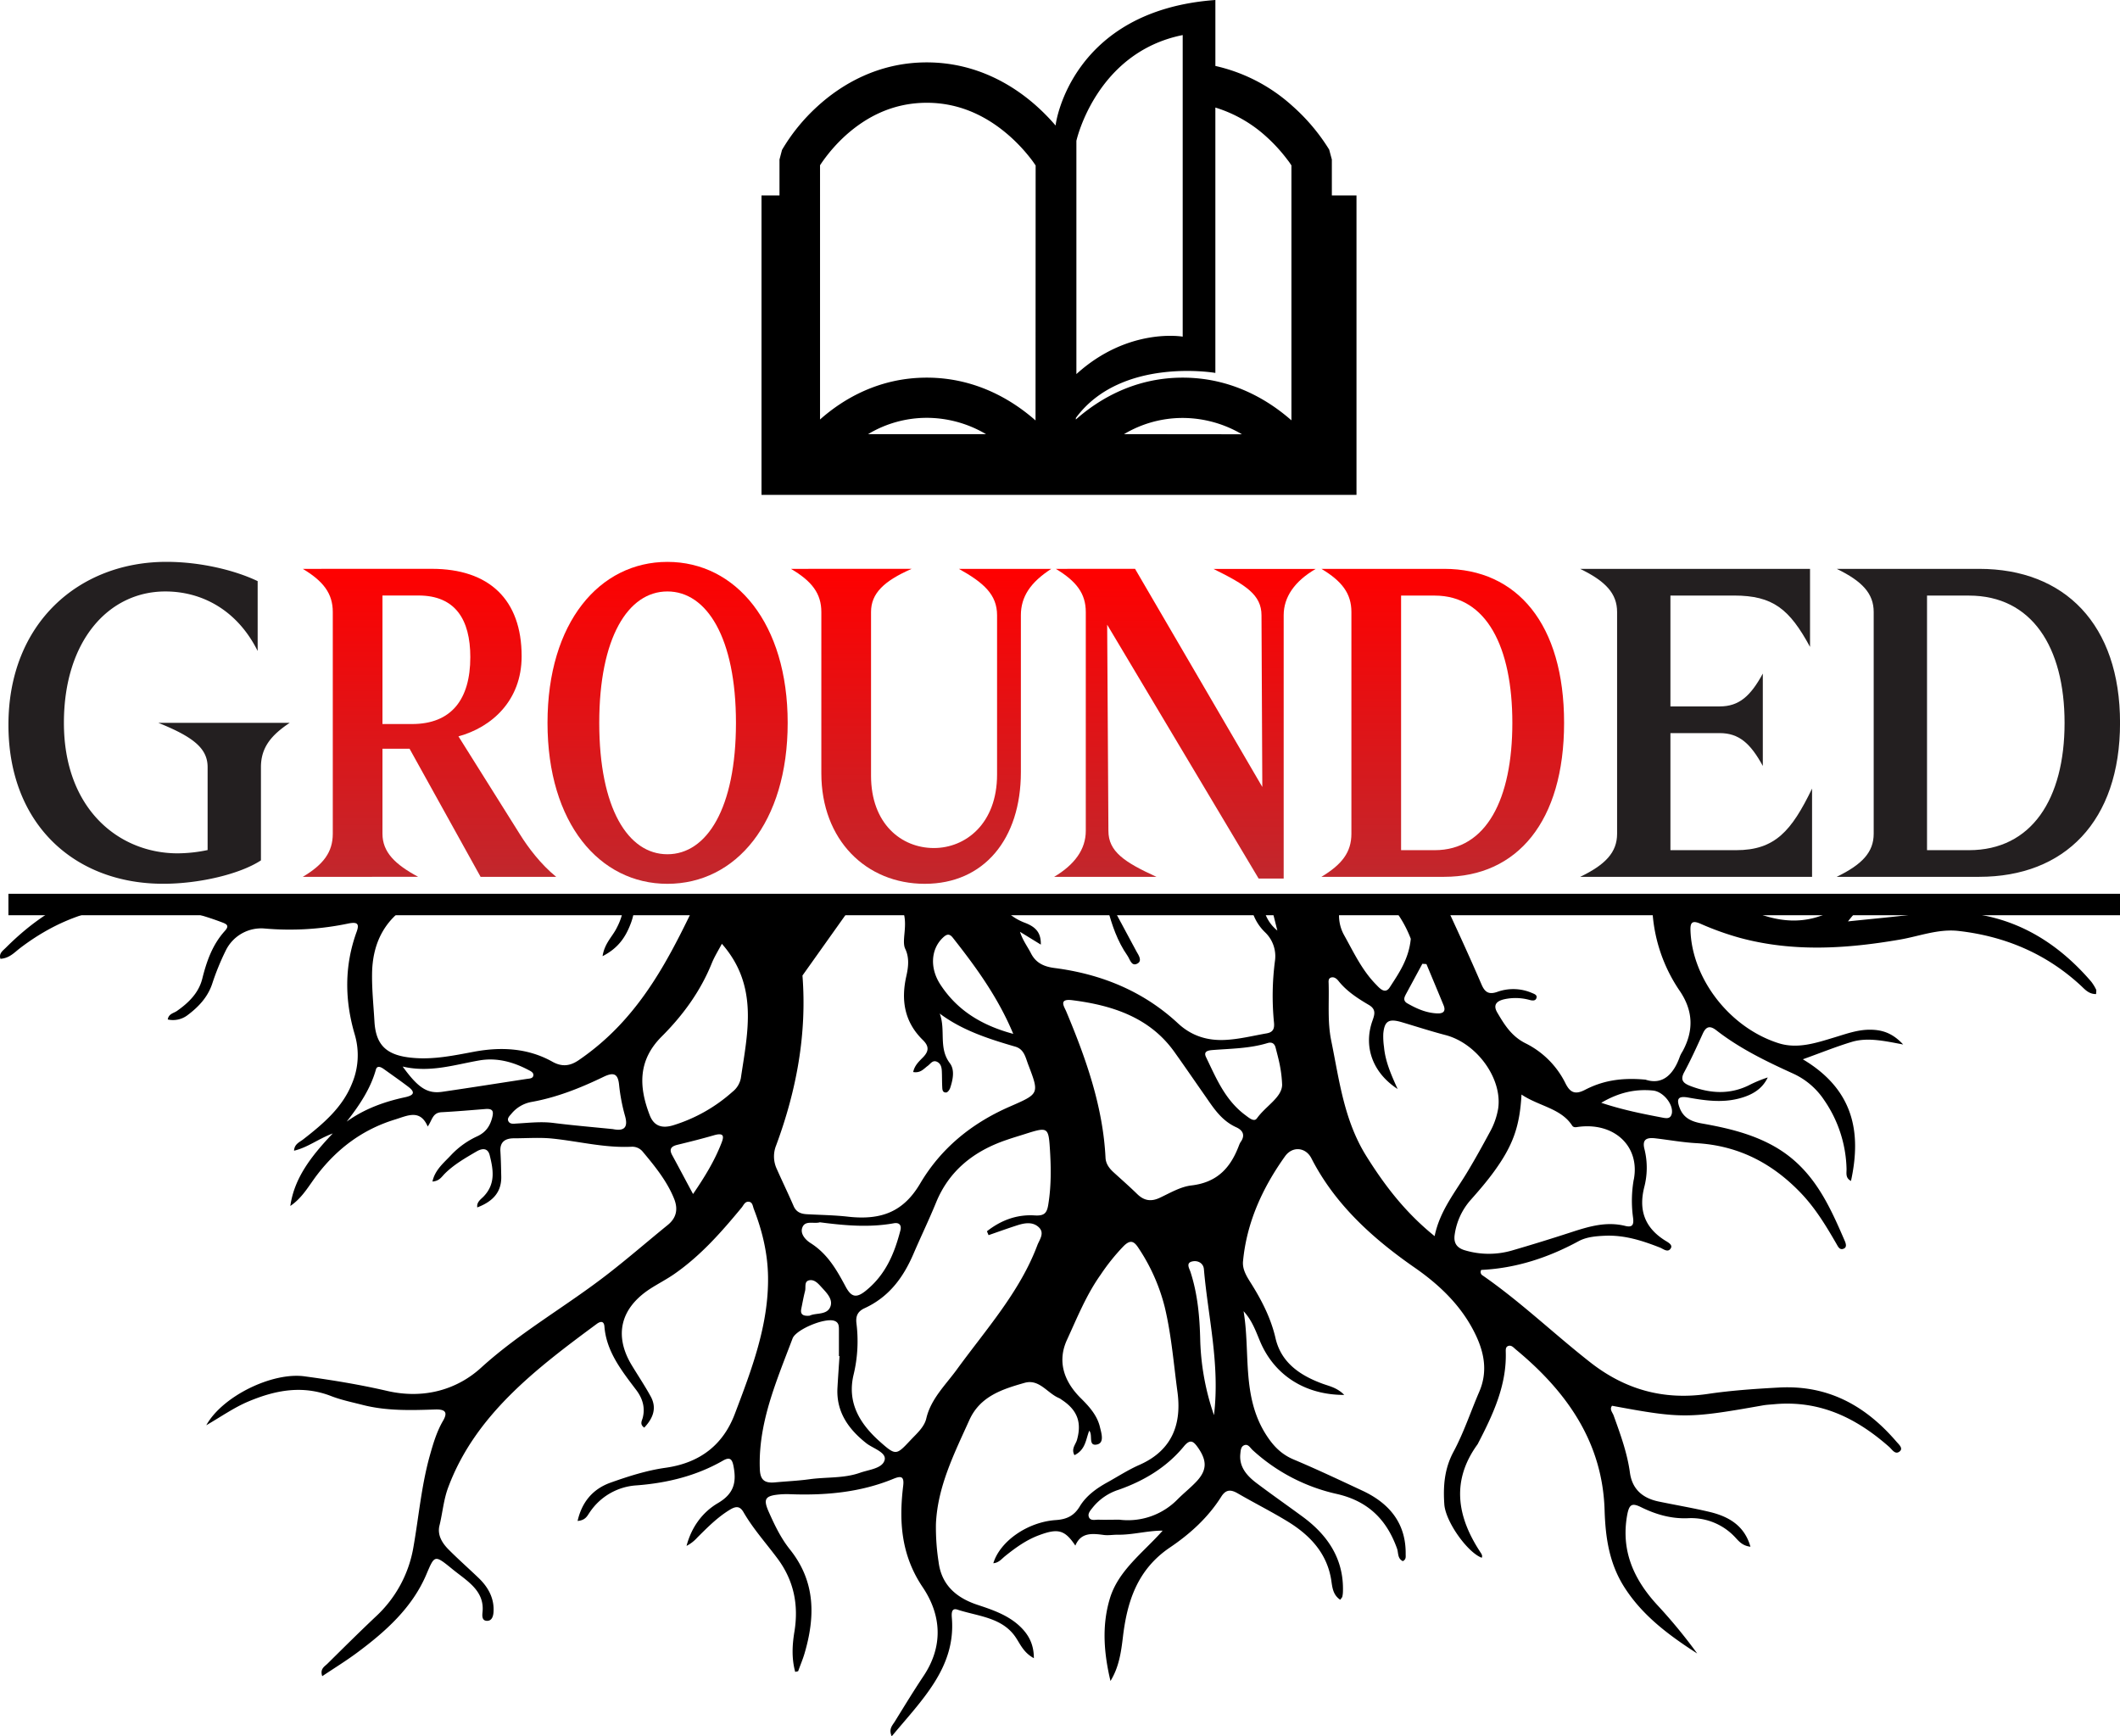 <svg xmlns="http://www.w3.org/2000/svg" xmlns:xlink="http://www.w3.org/1999/xlink" viewBox="0 0 1039.92 851.68"><defs><style>.a{fill:#231f20;}.b{fill:url(#a);}.c{fill:url(#b);}.d{fill:url(#c);}.e{fill:url(#d);}.f{fill:url(#e);}</style><linearGradient id="a" x1="211.57" y1="279.02" x2="211.57" y2="430.07" gradientUnits="userSpaceOnUse"><stop offset="0" stop-color="red"/><stop offset="1" stop-color="#c1272d"/></linearGradient><linearGradient id="b" x1="328.38" y1="275.6" x2="328.38" y2="433.5" xlink:href="#a"/><linearGradient id="c" x1="452.74" y1="279.02" x2="452.74" y2="433.5" xlink:href="#a"/><linearGradient id="d" x1="582.14" y1="279.02" x2="582.14" y2="430.88" xlink:href="#a"/><linearGradient id="e" x1="708.61" y1="279.02" x2="708.61" y2="430.07" xlink:href="#a"/></defs><path d="M293,442.84c-9.55,0-19,0-28.52-.83H205c-.71.38-1.41.76-2.09,1.15H306.6a1.46,1.46,0,0,0,0-.22C302,442.9,297.49,442.83,293,442.84Z" transform="translate(-0.9)"/><path d="M330.21,442.27c-1.8.19-3.62.34-5.45.42-4.19.21-8.38.27-12.58.27a1.34,1.34,0,0,1,0,.2h29.88l.33-.67Z" transform="translate(-0.9)"/><path d="M447.64,442a18.47,18.47,0,0,0,1.46,1.15h2.16L449.69,442Z" transform="translate(-0.9)"/><path d="M420.5,442l-.82,1.15h22.25c-.27-.39-.58-.77-.9-1.15Z" transform="translate(-0.9)"/><path d="M1026.68,481.45c-21.64-25.15-49-37.74-84.41-33.25-11.24,1.43-22.54,2.43-34.89,3.73,1.72-2.2,3.52-4.26,5.29-6.27h-11c-15,8.73-29.54,6.79-44.12,0H811.42a2.83,2.83,0,0,0,0,.3A77.57,77.57,0,0,0,825,486.23c6.54,9.78,6.71,19.39,1.27,29.4A17.27,17.27,0,0,0,825,518c-3.1,8.93-8.52,14.35-16.92,11.56-12.34-1.16-21.4.69-29.71,5-5.07,2.63-7.45,1.07-9.61-3.3a43.29,43.29,0,0,0-19.65-19.59c-6.85-3.47-10.28-9.13-13.74-15-2.19-3.73-.44-5.68,3.47-6.56a25.93,25.93,0,0,1,12.44.37c1.3.34,3,.58,3.35-1.21.26-1.28-1.13-1.76-2.14-2.18a23.14,23.14,0,0,0-17-.63c-4.3,1.54-6.23.2-7.84-3.55-5.17-12-10.61-23.9-16.11-35.77a12.09,12.09,0,0,1-.55-1.43H684.64a57.19,57.19,0,0,1,8.29,14.76c-.95,9.91-5.83,16.87-10.33,23.82-2.3,3.56-5,.38-6.65-1.33-7-7.11-11-15.83-15.71-24.25a19.72,19.72,0,0,1-2.22-13H624.78l2.7,10.72a19,19,0,0,1-6.68-10.72h-6a24,24,0,0,0,6.87,11.78,16.2,16.2,0,0,1,4.63,13.86,132.58,132.58,0,0,0-.46,30.32c.26,2.91-.48,4.63-3.59,5.18-6.87,1.19-13.62,2.93-20.68,3.23-8.95.39-16.52-2.27-22.78-8.09-16.77-15.59-37.24-24.17-60.58-27.19-5.26-.68-9.16-2.49-11.54-7.12-1.76-3.42-4.17-6.57-5.43-10.63l10.22,6.27c.06-5.17-1.73-8.4-7.78-10.69a27,27,0,0,1-12.4-9.42h-40l3.45,2.5a15.85,15.85,0,0,1-5.61-2.5h-7.17c5.76,8.07.72,17.4,3,22.19,2.06,4.32,1.55,8.89.54,13.35-2.63,11.63-1.09,22.35,8.05,31.32,2.94,2.88,3.21,5.26.31,8.34-1.91,2-4.3,4-5,7.41,3.63.61,5.15-1.59,7.1-3,1.4-1,2.4-3.06,4.64-2,1.8.87,2.21,2.71,2.3,4.47.13,2.58.07,5.17.2,7.75.06,1.24.05,2.92,1.93,2.8.75,0,1.73-1.39,2-2.31,1.32-4,2.29-8.75-.16-12-5.74-7.52-1.93-16.28-5-24.39,11.1,8.29,24,12.42,37.11,16.24,4.34,1.27,5,5.4,6.31,8.81,5.54,14.47,5.41,14.25-9.28,20.68-18.83,8.26-33.69,20.59-43.77,37.69-8,13.49-18.62,18.08-35.3,16.21-6.7-.76-13.49-.84-20.24-1.21-3-.16-5.27-1.11-6.5-4-2.68-6.2-5.65-12.29-8.38-18.47a14.52,14.52,0,0,1-.16-11.37c10-27,15.11-54.72,12.88-83.23l25.18-35.42h-49c-2.2.24-4.4.31-6.46.34-3.06,0-6.1-.14-9.15-.34h-13c-10.17,21.15-20.63,42.16-37.36,59.87a122.54,122.54,0,0,1-20,17.08c-4.2,2.86-8.15,3.38-12.87.74-12-6.71-25.14-7.39-38.55-4.88-9.84,1.84-19.6,3.9-29.75,3-13-1.08-18.35-6.14-19-18-.45-7.73-1.26-15.47-1.16-23.2.18-15,6.08-26.92,19.54-34.68H138.8c-2.72.95-5,.3-7.25.1q-5.84-.51-11.64-1.26H35.77c-11.59,5.27-22.16,13.17-32,23-1.43,1.42-3.56,2.81-2.65,5.45,4.48-.3,6.93-3.21,9.71-5.32,30-22.82,62.92-26.1,98.42-12.78,2.48.93,4.5,1.56,2,4.36-6.18,6.81-9,15-11.12,23.47-1.73,6.9-6.57,11.74-12.49,15.88-1.55,1.08-4,1.3-4.45,4.14A11.75,11.75,0,0,0,92.79,498c5.52-4.11,10-8.91,12.18-15.41a123.25,123.25,0,0,1,6.65-16.32,19.36,19.36,0,0,1,19.16-10.84,140,140,0,0,0,41-2.46c4.54-.91,5.51.17,4,4.23-6,16.63-5.83,33.39-.86,50.24a35.74,35.74,0,0,1-1.38,24.08c-4.66,11.66-14,19.63-23.91,27.33-1.75,1.36-4.34,2.27-4.49,5.56,6.83-1.66,11.73-5.72,19-8.48-10.6,11.17-18.86,21.82-20.83,35.58,6-4.06,9.11-10,13.2-15.35,9.73-12.64,22.08-22.14,38.19-27.06,5.91-1.8,12.27-5.31,16,3.44,2.23-3.1,2.31-6.71,6.66-7,7.22-.38,14.42-1,21.62-1.58,3.84-.3,4.12,1.24,3.33,4.3-1.06,4-3,7-7.14,9a41.33,41.33,0,0,0-12.73,9c-3.61,3.92-8.14,7.39-9.41,13.27,3.37-.23,4.53-2.32,6-3.82,4.5-4.5,10.06-7.68,15.58-10.91,2.75-1.61,5.57-1.88,6.49,1.81,1.77,7,3,14-2.93,20.2-1.33,1.4-3.57,2.77-3.15,5.41,8.22-3.11,11.93-8,11.76-15.22-.09-4.09-.16-8.19-.42-12.27-.28-4.42,2.08-6.39,6.63-6.41,6.3,0,12.67-.5,18.89.14,12.95,1.33,25.66,4.66,38.87,4a6.63,6.63,0,0,1,5.48,2.49c6,7.17,11.88,14.43,15.33,23,1.95,4.86,1.37,9.26-3.14,12.91-9.64,7.83-19,15.95-28.81,23.59-20.47,16-43.44,28.84-62.75,46.42-11.87,10.81-28.18,15.5-46.09,11.35-13.33-3.08-26.93-5.32-40.54-7.15-15.86-2.14-40.29,9.8-48.14,24,7.77-4.54,13.83-8.8,20.73-11.69,13.19-5.53,26.44-8.09,40.52-2.62,4.91,1.91,10.22,3,15.39,4.32,11.64,3,23.56,2.66,35.47,2.26,4.83-.17,6.64,1.09,4,5.58-3.11,5.35-4.81,11.16-6.45,17-4.11,14.66-5.4,29.74-8,44.61A60,60,0,0,1,185.13,793c-8,7.56-15.79,15.29-23.58,23-1.39,1.38-3.82,2.52-2.58,6.14,6-4,11.56-7.43,16.78-11.29,14.33-10.58,27.32-22.29,34.23-38.47,4.14-9.71,4-9.93,12.73-2.83,7,5.75,16,10.49,14.88,21.21-.16,1.59-.38,4.07,2,4.23,2.6.18,3.25-2.28,3.39-4.19.47-6.65-2.44-12.17-7.34-16.86s-9.93-9.13-14.66-13.88c-3.25-3.26-5.63-7.21-4.51-11.77,1.56-6.29,2-12.75,4.36-18.93,13.23-35.26,42.75-57.82,72.8-80,1.88-1.39,3.54-1.48,3.76,1.28.95,12.26,8.44,21.67,15.68,31.24,3,4,4.39,8.5,3.12,13.49-.38,1.49-1.62,3.24.73,4.86,4.37-4.61,6.29-9.61,3.16-15.31-2.84-5.18-6.16-10.13-9.24-15.21-8.93-14.72-5.61-28.24,9.31-37.78,3.84-2.45,7.95-4.55,11.66-7.15,13-9.07,23.1-20.64,32.9-32.48.95-1.15,1.54-3,3.44-2.86s2,2.15,2.5,3.51c4.21,10.82,6.85,21.87,7,33.47.29,23.59-8.07,45.39-16.31,67.12-5.54,14.6-16.49,23.94-34,26.39-9.14,1.28-18.14,4.16-26.82,7.24-8.9,3.15-14.18,9.6-16.29,18.83,4-.31,4.81-2.65,6-4.3a29.82,29.82,0,0,1,23-13.15c15.14-1.17,29.35-4.7,42.34-12.15,3.6-2.07,4.56-.44,5.19,3,1.4,7.54.28,13.17-7.67,17.84s-13.11,12.2-15.42,21a18.29,18.29,0,0,0,5.29-4.11c4.92-4.89,9.77-9.85,15.89-13.58,2.83-1.73,4.89-2.08,6.75,1.14,4.62,8,10.89,15,16.48,22.47,8.3,11,10.66,23.15,8.48,36.31-1.06,6.47-1.38,13,.41,19.57,1.08-.27,1.43-.28,1.47-.39,1-2.82,2.2-5.62,3.06-8.49,5.31-18,5.6-35.28-7.16-51.22-4.42-5.54-7.48-11.93-10.32-18.33s-1.92-8,5.55-8.63a40,40,0,0,1,4.9-.09c17.44.65,34.5-.89,50.68-7.55,3.67-1.51,5.36-1.31,4.79,3.43-2.11,17.37-1.09,33.91,9.57,49.74,9.2,13.66,10.19,28.92.4,43.57-4.9,7.34-9.47,14.86-14.1,22.35-1.13,1.83-3.12,3.6-1.49,7.21,14.72-17.74,31.24-33.52,29.54-57.49-.13-1.85-.68-5.75,2.65-4.66,10.08,3.31,21.88,3.74,28.53,13.48,2.34,3.44,3.91,7.59,9,10.35,0-6.81-2.54-11.57-6.93-15.7-5.76-5.42-13.24-8-20.7-10.46-10.86-3.6-17.72-10.09-19.1-21A111,111,0,0,1,460,747.57c.77-18.34,8.93-34.53,16.41-51.08,5.27-11.65,16.1-15.1,27.14-18.24,7.17-2,11.12,5.16,16.9,7.52a7,7,0,0,1,1.15.73c7.77,5.06,10,11.12,7.61,19.69-.63,2.29-3,4.43-1.25,7.55,5.51-2.7,5.55-7.79,7.24-12,1.91,2.12-.69,7.65,3.74,6.78,3.81-.75,2.25-5.48,1.51-8.58-1.35-5.69-5.19-10-9.38-14.14-8.34-8.27-11.62-18.1-6.79-28.61,5-10.86,9.47-22.06,16.54-32a101.76,101.76,0,0,1,11.25-14c3.28-3.25,5.07-2.48,7.28.93a92.66,92.66,0,0,1,12.93,29.15c3.26,13.72,4.34,27.7,6.21,41.54,2,14.89-2,28.35-18.66,35.69-5.46,2.4-10.47,5.65-15.67,8.54-5.46,3-10.49,6.66-13.62,11.85-2.66,4.4-6.12,6.31-11.69,6.68-14,.94-27.46,10.47-30.7,21.18,2.71-.24,4.06-2.11,5.72-3.45,5.12-4.12,10.44-8,16.82-10.34,9.25-3.44,12.55-2.55,17.7,5.14,2.71-6.52,8.2-6,13.93-5.22,2.27.3,4.64-.15,7-.12,7.27.09,14.33-2,21.9-2-9.59,10.84-21.84,19.56-25.95,33.45-4,13.39-2.84,26.85.35,40.3,4.2-6.82,5.22-14.23,6.1-21.57,2.05-17.22,6.93-33,23.07-43.92,10.08-6.8,18.82-14.85,25.15-24.89,2.14-3.39,4.42-3.76,8-1.71,8.1,4.7,16.53,8.93,24.51,13.8,11.3,6.9,19.48,15.88,21.48,28.92.49,3.21.74,7.13,4.41,9.53.52-.77.88-1.1,1-1.48a13,13,0,0,0,.31-2.56c.46-15.49-7-27.34-19.8-36.73-7.49-5.51-15.13-10.84-22.54-16.43-4.83-3.64-8.62-8-8-14.3.18-1.68.2-3.81,2.19-4.39,1.74-.51,2.7,1.41,3.8,2.42A89.93,89.93,0,0,0,656.8,732.8c15.78,3.64,24.53,13.18,29.39,26.77.74,2.08.13,4.83,2.83,6.15,1.72-.84,1.39-2.26,1.4-3.46.18-14.48-7.34-24.57-21-31-11.25-5.25-22.47-10.57-33.93-15.39-6.36-2.67-10.27-7-13.67-12.36-11.93-18.9-7.51-40.18-10.91-60.37,4.1,4.37,5.93,9.63,8.08,14.76,6.93,16.47,21.92,26.32,41.31,26.29-3.49-3.55-7.21-4.25-10.57-5.47-11.45-4.18-20.45-10.58-23.15-22.35-2.26-9.85-6.84-18.74-12.28-27.34-2-3.18-4-6.48-3.67-10.3,1.75-18.92,9.43-35.93,20.61-51.58,3.65-5.11,10.15-4.49,12.95,1,11.41,22.3,29.62,39,50.57,53.55,12.9,8.94,23.62,19.49,30.15,33.36,4.26,9.07,5.68,18.13,1.6,27.59-4.23,9.81-7.57,20-12.63,29.43-4.5,8.4-5.11,16.92-4.5,25.77.59,8.53,11.39,23.63,18.36,26.21.54-1.19-.28-2.07-.85-3-11.35-17.37-14.14-34.88-1.17-52.7a4,4,0,0,0,.3-.58c7.3-14.06,13.92-28.3,13.51-44.37,0-1.24-.25-2.87,1.42-3.29,1.48-.37,2.47.93,3.51,1.79C770,683,787,707.89,788,740.7c.41,13.06,2.13,26,9.76,37.91,8.87,13.87,21.77,23.46,35.67,32.41a258.45,258.45,0,0,0-19.32-23.5c-12-12.92-18.19-27.18-15-44.59,1-5.2,2.41-5.84,6.88-3.63,7.12,3.51,14.66,5.69,22.8,5.37a29.43,29.43,0,0,1,22.52,8.59c2.06,2,3.72,4.86,8.24,5.39-2.89-10.19-10.38-14.7-19.75-17-8.34-2-16.85-3.41-25.27-5.17-8.17-1.7-13-6.28-14.1-14.13-1.31-9.68-4.68-18.88-8-28.08-.54-1.52-2.15-3-.77-4.76,33.95,6.32,37.42,6.3,73.9-.17,1.83-.33,3.71-.41,5.56-.58,22.77-2.11,40.67,7,56.48,20.93,1.4,1.23,2.87,3.89,5,2.33s-.24-3.5-1.44-4.9c-14.73-17.14-33-27.9-57.64-26.55-11.62.63-23.3,1.42-34.78,3.12-22.08,3.28-41-2.33-57.79-15.5-17.8-13.94-34-29.57-52.69-42.54a1.93,1.93,0,0,1-.76-2.77c17-.8,32.84-6,47.74-14.09,3.83-2.07,8.38-2.47,12.87-2.67,9.62-.43,18.37,2.39,27,5.78,1.69.66,4,2.75,5.39.31,1-1.71-1.52-2.93-3-3.86-10.16-6.48-12.78-15.22-10.05-26.06a37.7,37.7,0,0,0,.12-18.61c-1.25-4.82,1-5.86,5.39-5.34,6.71.79,13.39,2,20.13,2.37,20.82,1.21,37.21,10,50.87,24.12,7.41,7.66,12.69,16.47,17.86,25.42.71,1.22,1.52,3.14,3.58,2.15,1.43-.68,1-2.28.52-3.5-7.83-18.11-15.75-36.11-35.17-46.89-10.83-6-22.76-8.79-34.93-10.95-5.18-.92-9.08-2.63-11-7.66-1.76-4.65-.63-6,4.59-5,8,1.44,16.15,2.52,24.29.46,6.36-1.6,11.58-4.53,14.33-10.38a61.83,61.83,0,0,0-9.44,3.93c-9.41,4.53-18.84,3.93-28.39.3-3.63-1.38-5.23-2.94-3.17-6.78,3.33-6.16,6.21-12.54,9.11-18.9,1.56-3.44,3.4-4.23,6.71-1.65,11.34,8.83,24.34,15.17,37.57,21.17a36.39,36.39,0,0,1,15.26,13,61.88,61.88,0,0,1,11,33.61c.07,2.16-.68,4.6,2.18,6.08,5.19-23.76,1.41-44.77-23.62-59.67,8.77-3.15,16.21-6.17,23.9-8.5s15.7-.6,25.32,1.24c-5.34-5.76-10.49-7.21-16.2-7.25-6.18-.05-11.86,2.08-17.63,3.81-8.9,2.68-18,5.76-27.34,2.79-24.07-7.66-42.52-31.79-43.17-55.55-.1-3.77,1.05-4.71,4.85-3.06a141.07,141.07,0,0,0,19.55,7c26.05,7,52.09,5.32,78.31.81,9.56-1.65,18.87-5.38,28.88-4.23,23.25,2.67,43.33,11.46,59.94,26.84,2,1.87,3.9,4.16,7.45,4.11,0-1,.22-1.73,0-2.21A22,22,0,0,0,1026.68,481.45Zm-564.53,1.41c-5.25-8.07-4.59-17.24,1.09-22.77,1.77-1.73,3.16-2.5,5-.21,11.35,14.41,22.14,29.13,29.69,47.22C481.63,502.73,470.05,495,462.15,482.86ZM199.46,538.21c-10.26,2.21-19.9,5.74-28.49,11.92,6.16-7.9,11.66-16,14.32-25.52.61-2.17,2.52-1.23,3.89-.25,4,2.87,8.09,5.72,12,8.69S203.49,537.34,199.46,538.21Zm18.41-2.7c-7.29,1.06-11.82-1.84-19.45-12.38,13.41,3.13,25.34-.88,37.56-3,8.54-1.5,16.59.71,24.07,4.64,1.19.62,2.74,1.31,2.46,2.81s-2,1.43-3.37,1.64C245.38,531.32,231.64,533.51,217.87,535.51Zm83.64,18.3c-10-1-19.51-1.81-29-3-6.12-.8-12.1-.07-18.15.27-1.35.07-3,.39-3.89-.82-1.12-1.59.35-2.84,1.31-4a16.55,16.55,0,0,1,9.86-5.77c12.53-2.24,24.06-6.9,35.25-12.28,5-2.42,7.09-1.63,7.67,3.68a90.16,90.16,0,0,0,2.88,15.27C309.11,552.84,307.27,555,301.51,553.81Zm53.29,6.84c-3.31,8.54-8.05,16.39-13.94,25-3.78-7-6.92-13-10.2-19-1.57-2.84-.78-4.34,2.53-5.14,6.09-1.48,12.17-3,18.18-4.75C356.24,555.43,356,557.6,354.8,560.65Zm9.5-31.78a11.2,11.2,0,0,1-4.08,6.63,78.06,78.06,0,0,1-29,16.41c-5.64,1.74-9.57.39-11.62-4.94-5.32-13.79-5.89-26.81,5.86-38.55C336,497.9,344.52,486.11,350,472.57c1.36-3.37,3.35-6.54,5-9.65C373.09,483.52,367.64,506.32,364.3,528.87ZM394.5,602c1.42-3.59,5.73-1.59,8.57-2.48,12.17,1.58,24.19,2.66,36.26.48,2.73-.5,3.89,1,3.24,3.5-2.91,11.23-7.19,21.74-17.05,29.65-4.65,3.73-7.07,3-9.77-2-4.32-8.06-8.8-16.12-17.3-21.47C395.82,608,393.28,605,394.5,602ZM393.94,642c.6-2.94,1.12-5.9,1.87-8.8.46-1.79-.48-4.51,1.78-5.16,2.7-.77,4.67,1.55,6.24,3.27,2.51,2.76,5.79,5.91,4.39,9.6-1.63,4.28-7.21,2.91-10.15,4.42C394.64,645.65,393.43,644.57,393.94,642Zm40.92,74c-1,4.31-7.67,4.8-12.14,6.39-8,2.82-16.55,2-24.81,3.17-5.51.75-11.1,1-16.64,1.51-5.17.52-7.41-1-7.64-6.3-.56-13.57,2.47-26.5,6.76-39.27,2.83-8.41,6.14-16.68,9.29-25,1.67-4.42,16-10.37,20.58-8.62,2.18.82,2.14,2.64,2.16,4.35,0,4.3,0,8.6,0,12.9l.29,0c-.34,5.14-.71,10.29-1,15.43C411,692.19,416.79,700.79,426,708,429.3,710.5,435.7,712.36,434.86,716.07Zm80.22-125c-.66,4-1.93,5.45-6.64,5.15-9.05-.57-16.8,2.58-23.42,7.77l.8,1.91c4.64-1.61,9.26-3.28,13.94-4.79,3.62-1.17,7.56-1.91,10.58.81,3.21,2.9.47,6.11-.62,9-8.56,22.77-25.1,41.16-39.39,60.78-5.61,7.72-12.82,14.49-15.06,24.14-1,4.21-4.66,7.36-7.74,10.62-7,7.47-7.19,7.68-15.12.63-10.07-9-16.1-19.38-12.74-33A70.29,70.29,0,0,0,421,649c-.41-3.59.7-5.81,4-7.34,12.25-5.64,19.12-15.37,24-26.7,3.61-8.41,7.61-16.68,11.07-25.14,6.29-15.37,18.21-25.17,34.63-30.72,2.84-1,5.72-1.84,8.59-2.75,11.66-3.72,11.93-3.69,12.64,7.6C516.5,573,516.57,582,515.08,591ZM587,727.49c-2.67,2.7-5.67,5.12-8.36,7.81A34.06,34.06,0,0,1,550,745.39c-4.49,0-7.29.1-10.08,0-1.73-.08-4.12.77-4.91-1.34-.65-1.74.85-3.28,1.92-4.66a26.74,26.74,0,0,1,12.75-8.7c12.68-4.47,23.66-11.19,31.91-21.22,3.2-3.89,4.77-2.53,7,.63C593.23,716.81,593,721.53,587,727.49Zm9.37-33.44a122.89,122.89,0,0,1-6.72-36.48c-.26-11.45-1.21-22.67-4.78-33.68-.57-1.77-2.51-4.6,1.16-5.23,2.55-.44,5.17.92,5.42,3.87C593.45,645.92,599.39,669.08,596.4,694.05Zm13.28-134.2a9.4,9.4,0,0,0-.91,1.75c-3.94,10.52-10.14,18.3-23.46,19.85-5.32.63-10.41,3.67-15.37,6-4.48,2.13-7.91,1.43-11.24-1.84-3.68-3.6-7.57-7-11.4-10.5-2.23-2-3.93-4.25-4.08-7.26-1.26-25.11-9.56-48.6-19.28-71.77-1-2.34-3.86-6.32,2.84-5.51,20.45,2.55,38.58,8.84,50.41,25.66,5,7,9.86,14.12,14.8,21.17,4.18,6,8,12.18,15.37,15.52C610.58,554.41,611.69,556.75,609.68,559.85Zm7.75-11.28c-1.33,1.88-3.81-.27-5.39-1.44-10.13-7.42-14.5-18.23-19.52-28.63-1.38-2.85,1-3.3,3.24-3.47,9-.71,18.15-.74,26.91-3.41,2.17-.66,3.5.22,4,2.34,1.34,5.24,2.88,10.43,3.18,18.1C629.73,538.31,621.76,542.46,617.43,548.57Zm72.89-60.46,8.31-15.38,2,.13c2.81,6.73,5.64,13.46,8.41,20.2,1.1,2.67.19,4.13-3.09,4-5.51-.22-10.26-2.4-14.81-5C689.38,491,689.52,489.6,690.32,488.11Zm14.31,118.18c-14.3-11.53-24.38-24.73-33.33-39-11.12-17.67-13.39-37.43-17.37-56.87-1.89-9.24-1-18.48-1.26-27.72,0-1.22-.38-2.86,1.36-3.28,1.48-.35,2.7.76,3.5,1.78,4,5,9.31,8.45,14.82,11.69,3.7,2.17,2.91,4.65,1.8,7.78-4.5,12.66.05,25.49,12.35,33.47-3.06-6.75-6.07-13.45-6.7-20.78a35.79,35.79,0,0,1-.32-6.44c.59-6.19,2.74-7.42,9.11-5.53,7.1,2.11,14.15,4.4,21.33,6.28,15.46,4,28.07,21.42,25.9,36.09a35.9,35.9,0,0,1-4.14,11.63c-3.43,6.36-6.93,12.71-10.66,18.92C715,584.44,707.17,593.73,704.63,606.29Zm97.68-27.64a60.29,60.29,0,0,0-.31,18.67c.36,3,0,4.91-3.76,4-9.36-2.35-17.93.26-26.58,3.07q-14.5,4.73-29.18,9a40.82,40.82,0,0,1-22.72-.06c-4.38-1.21-5.87-3.77-5.26-7.8a32.47,32.47,0,0,1,7.86-17c4-4.51,7.92-9.06,11.42-13.88,9.35-12.85,12.64-22.2,13.49-37.79,8.6,5.77,19.3,6.7,24.82,15.18.52.81,1.28.94,2.35.78C792.53,550.06,805.54,562.14,802.31,578.65Zm18.6-32.19c-.63,2.4-2.64,2.08-4.44,1.73-9.72-1.86-19.44-3.75-30.08-7.29,8.51-5,16.59-6.87,25.41-6C816.88,535.41,822.07,542,820.91,546.46Z" transform="translate(-0.9)"/><path d="M531.6,442H490.45c.26.39.53.78.81,1.15h42.08A20.12,20.12,0,0,1,531.6,442Z" transform="translate(-0.9)"/><path d="M547.08,445.66h-2.91c2.19,8.06,4.78,15.93,9.78,23.1,1.18,1.69,1.89,5.07,4.42,4.07,3.27-1.28,1-4.38,0-6.15Z" transform="translate(-0.9)"/><path d="M303.06,455.81c-2.1,3.88-5.66,7.16-6.58,13.17,7.85-4,11.35-9.56,13.74-15.8a29,29,0,0,0,2-10H306.6C306.81,446.81,305.65,451.05,303.06,455.81Z" transform="translate(-0.9)"/><path d="M654.21,95.86V78.24l-1.32-4.88a95.4,95.4,0,0,0-18-21.36,83.43,83.43,0,0,0-37.81-19.65V0c-70.86,5.13-78.27,60.76-78.27,60.76v.51l-.19.2A102.59,102.59,0,0,0,509.33,52c-11.75-10.5-29.92-21.4-53.84-21.4S413.55,41.54,402,52.06a91.46,91.46,0,0,0-17.5,21.47l-1.24,4.71V95.86h-8.82V242.74H666.3V95.86ZM426.73,212.94a55.8,55.8,0,0,1,28.78-8,57.21,57.21,0,0,1,29.05,8Zm82.13-6.71c-11.71-10.33-29.72-21-53.35-21h0c-23.26,0-40.87,10.32-52.36,20.53V81.05a77.55,77.55,0,0,1,13.14-15.14c9.21-8.08,22-15.5,39.26-15.5,17.71,0,31.18,8,40.64,16.37a81.9,81.9,0,0,1,10.72,11.56c.82,1.07,1.48,2.07,2,2.82Zm72.19-189V165.12s-26.67-4.75-52.15,18.37V80.71h0V69.07S538.47,25.72,581.05,17.2ZM552.27,212.94A56,56,0,0,1,581,205a57.37,57.37,0,0,1,29.1,8Zm82.17-6.71c-11.77-10.37-29.74-21-53.41-21-23.23,0-40.87,10.32-52.39,20.53V205c22.16-30.1,68.43-22.09,68.43-22.09V52.75a65.66,65.66,0,0,1,24.68,14,79.9,79.9,0,0,1,10.63,11.56c.85,1.07,1.52,2.07,2,2.82V206.23Z" transform="translate(-0.9)"/><path class="a" d="M128.9,376.3V422c-10.07,6.64-30,11.48-47.94,11.48-43.3,0-75.92-29-75.92-77.95,0-49.94,34.64-79.95,77.53-79.95,16.92,0,33.84,4.23,44.72,9.46V319.3C117.22,299.16,99.9,290.1,82,290.1c-27.79,0-49.75,24.17-49.75,64.45,0,42.49,27.19,64,55.79,64a72.71,72.71,0,0,0,14.7-1.61V376.3c0-9.06-6.64-14.7-24.16-21.75H143C133.93,360.59,128.9,366.63,128.9,376.3Z" transform="translate(-0.9)"/><path class="b" d="M212.68,279c28.19,0,44.1,15.11,44.1,42.9,0,21.75-14.7,34.84-31,39.27L256,409.33c4,6.44,10.27,14.7,17.72,20.74H236.64L201.8,367.24H188.51v41.69c0,9.06,6.24,15.1,17.52,21.14H149.44c10.07-6,14.7-12.08,14.7-21.14V300.17c0-9.06-4.63-15.11-14.7-21.15Zm-24.17,76.13H203c19.33,0,28.6-12.08,28.6-32.83,0-18.53-7.45-30.21-25.38-30.21H188.51Z" transform="translate(-0.9)"/><path class="c" d="M328.28,433.5c-33.23,0-58.81-29.61-58.81-78.95s25.58-78.95,58.81-78.95c33.63,0,59,30.21,59,78.95C387.29,403.49,361.91,433.5,328.28,433.5Zm0-143.4c-19.34,0-33.43,22.76-33.43,64.45,0,41.89,14.09,64.45,33.43,64.45s33.63-22.56,33.63-64.45C361.91,312.86,347.61,290.1,328.28,290.1Z" transform="translate(-0.9)"/><path class="d" d="M448.11,279c-13.7,6-19.94,12.09-19.94,21.15v80.36c0,23.56,14.9,35.44,30.82,35.44,15.5,0,31-11.88,31-36.05V301.78c0-10.07-6.44-15.91-18.73-22.76h45.32c-10.28,6.65-14.91,13.7-14.91,22.76v76.94c0,32.82-18.12,54.78-47.13,54.78-28.8,0-50.75-21.55-50.75-54.18V300.17c0-9.06-4.63-15.11-14.9-21.15Z" transform="translate(-0.9)"/><path class="e" d="M557.67,279,620.1,386l-.4-84.19c0-10.07-7.65-14.9-23.56-22.76h50.15c-10.28,6-15.71,13.7-15.71,22.76v129.1H618.29L544,306.41l.61,101.11c0,10.07,7.65,15.3,23.56,22.55H518c10.07-6,15.51-13.49,15.51-22.55V300.17c0-9.06-4.63-15.11-14.7-21.15Z" transform="translate(-0.9)"/><path class="f" d="M663.8,408.93V300.17c0-9.06-4.63-15.11-14.7-21.15h60.22c35.85,0,58.81,27.19,58.81,75.53s-23,75.52-58.81,75.52H649.1C659.17,424,663.8,418,663.8,408.93ZM704.69,417c25.37,0,38.06-25.17,38.06-62.43s-12.69-62.44-38.06-62.44H688.17V417Z" transform="translate(-0.9)"/><path class="a" d="M844.46,359.58H820.29V417h32.22c19.14,0,27.19-9.46,37.26-30.21v43.3H776c12.49-6,18.13-12.08,18.13-21.14V300.17c0-9.06-5.64-15.11-18.13-21.15H888.77v38.27c-10.07-18.53-18.13-25.18-37.26-25.18H820.29v54.38h24.17c9.46,0,15.1-5,21.15-16.11v45.31C859.56,364.62,853.92,359.58,844.46,359.58Z" transform="translate(-0.9)"/><path class="a" d="M920,408.93V300.17c0-9.06-5.64-15.11-18.12-21.15h69.88c41.89,0,69.08,27.19,69.08,75.53s-27.19,75.52-69.08,75.52H901.86C914.34,424,920,418,920,408.93ZM966.71,417c30.81,0,46.92-25.17,46.92-62.43s-16.11-62.44-46.92-62.44H946.16V417Z" transform="translate(-0.9)"/><rect x="4.13" y="438.39" width="1035.79" height="10.52"/></svg>